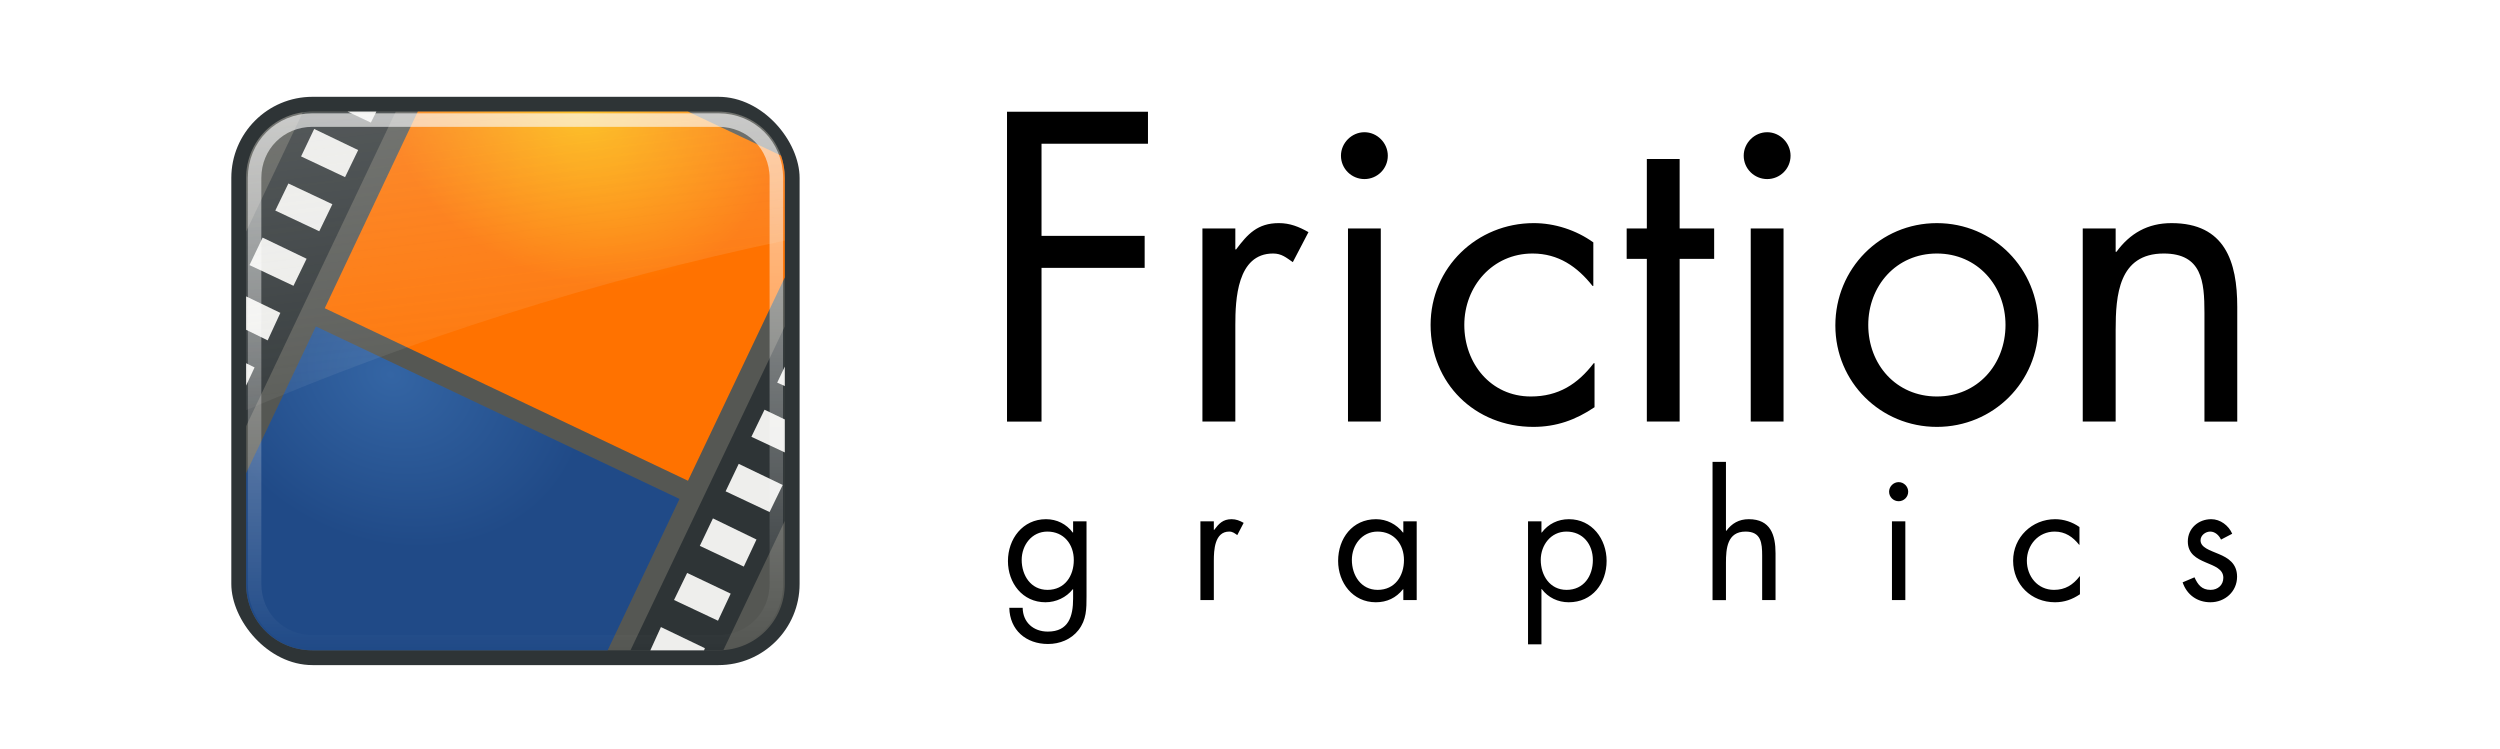 <?xml version="1.0" encoding="UTF-8" standalone="no"?>
<!-- Created with Friction - https://friction.graphics -->

<svg
   viewBox="0 0 267 80"
   version="1.1"
   id="svg117"
   width="267"
   height="80"
   sodipodi:docname="logo-black.svg"
   inkscape:version="1.2.2 (b0a8486541, 2022-12-01)"
   xmlns:inkscape="http://www.inkscape.org/namespaces/inkscape"
   xmlns:sodipodi="http://sodipodi.sourceforge.net/DTD/sodipodi-0.dtd"
   xmlns:xlink="http://www.w3.org/1999/xlink"
   xmlns="http://www.w3.org/2000/svg"
   xmlns:svg="http://www.w3.org/2000/svg">
  <sodipodi:namedview
     id="namedview201"
     pagecolor="#505050"
     bordercolor="#ffffff"
     borderopacity="1"
     inkscape:showpageshadow="0"
     inkscape:pageopacity="0"
     inkscape:pagecheckerboard="1"
     inkscape:deskcolor="#505050"
     showgrid="false"
     inkscape:zoom="5.1310861"
     inkscape:cx="129.89453"
     inkscape:cy="40.05"
     inkscape:window-width="1870"
     inkscape:window-height="1014"
     inkscape:window-x="50"
     inkscape:window-y="29"
     inkscape:window-maximized="1"
     inkscape:current-layer="svg117" />
  <g
     id="g59779"
     transform="matrix(0.613,0,0,0.613,11.852,3.264)"
     style="filter:url(#filter365)">
    <g
       id="g59864"
       transform="matrix(0.861,0,0,0.861,31.801,8.331)">
      <g
         id="g117"
         style="fill:#ffffff;fill-opacity:1"
         transform="matrix(0.21,0,0,0.21,66.091,-118.601)">
        <path
           d="m 503.103,622.235 c 0,0 0,-30.84 0,-30.84 0,0 -135.827,0 -135.827,0 0,0 0,298.529 0,298.529 0,0 33.256,0 33.256,0 0,0 0,-148.104 0,-148.104 0,0 99.381,0 99.381,0 0,0 0,-30.839 0,-30.839 0,0 -99.381,0 -99.381,0 0,0 0,-88.746 0,-88.746 z m 84.176,81.593 c 0,0 -31.71,0 -31.71,0 0,0 0,186.097 0,186.097 0,0 31.71,0 31.71,0 0,0 0,-93.097 0,-93.097 0,-24.072 1.547,-68.832 36.348,-68.832 8.314,0 12.666,3.964 19.046,8.314 0,0 15.08,-28.906 15.08,-28.906 -9.183,-5.22 -17.884,-8.701 -28.518,-8.701 -20.592,0 -30.163,10.634 -41.184,25.329 0,0 -0.773,0 -0.773,0 z m 140.164,0 c 0,0 -31.613,0 -31.613,0 0,0 0,186.097 0,186.097 0,0 31.613,0 31.613,0 z m -15.758,-92.711 c -12.277,0 -22.621,10.344 -22.621,22.623 0,12.664 10.344,22.524 22.621,22.524 12.277,0 22.525,-9.86 22.525,-22.524 0,-12.279 -10.248,-22.623 -22.525,-22.623 z M 932.24,717.265 C 915.611,705.374 895.021,698.703 874.816,698.703 c -54.62,0 -99.38,42.73 -99.38,98.124 0,56.264 42.729,98.221 98.994,98.221 22.137,0 40.795,-6.67 58.971,-18.948 0,0 0,-42.44 0,-42.44 0,0 -0.774,0 -0.774,0 -15.468,20.205 -34.028,32.096 -60.614,32.096 -38.766,0 -64.095,-32.096 -64.095,-68.928 0,-37.219 27.263,-68.832 65.738,-68.832 24.943,0 43.117,12.664 57.812,31.226 0,0 0.773,0 0.773,0 z m 83.172,15.854 c 0,0 33.256,0 33.256,0 0,0 0,-29.292 0,-29.292 0,0 -33.256,0 -33.256,0 0,0 0,-66.898 0,-66.898 0,0 -31.613,0 -31.613,0 0,0 0,66.898 0,66.898 0,0 -19.431,0 -19.431,0 0,0 0,29.292 0,29.292 0,0 19.431,0 19.431,0 0,0 0,156.805 0,156.805 0,0 31.613,0 31.613,0 z m 100.111,-29.292 c 0,0 -31.613,0 -31.613,0 0,0 0,186.097 0,186.097 0,0 31.613,0 31.613,0 z m -15.758,-92.711 c -12.277,0 -22.621,10.344 -22.621,22.623 0,12.664 10.344,22.524 22.621,22.524 12.277,0 22.525,-9.86 22.525,-22.524 0,-12.279 -10.248,-22.623 -22.525,-22.623 z m 163.518,283.931 c 54.234,0 97.835,-43.117 97.835,-97.737 0,-54.717 -43.215,-98.607 -97.835,-98.607 -54.62,0 -97.833,43.89 -97.833,98.607 0,54.621 43.599,97.737 97.833,97.737 z m 0,-167.052 c 39.152,0 66.125,31.226 66.125,68.832 0,38.089 -26.972,68.928 -66.125,68.928 -39.25,0 -66.125,-30.839 -66.125,-68.928 0,-37.606 26.875,-68.832 66.125,-68.832 z m 172.264,-24.168 c 0,0 -31.71,0 -31.71,0 0,0 0,186.097 0,186.097 0,0 31.71,0 31.71,0 0,0 0,-88.263 0,-88.263 0,-33.256 2.802,-73.665 46.306,-73.665 36.832,0 39.25,26.875 39.25,57.038 0,0 0,104.891 0,104.891 0,0 31.613,0 31.613,0 0,0 0,-110.498 0,-110.498 0,-43.503 -11.795,-80.723 -63.321,-80.723 -23.009,0 -40.024,9.862 -53.075,27.649 0,0 -0.773,0 -0.773,0 z"
           fill="rgba(255, 255, 255, 1)"
           id="FrictionPath"
           stroke="none"
           stroke-linejoin="round"
           stroke-width="6.72"
           stroke-linecap="round"
           style="fill:#000000;fill-opacity:1" />
        <path
           d="m 406.132,995.934 c 15.964,0 25.502,12.258 25.502,27.434 0,15.333 -8.711,28.734 -25.344,28.734 -16.161,0 -24.871,-14.032 -24.871,-28.892 0,-14.19 9.696,-27.276 24.714,-27.276 z m 37.761,-9.854 c 0,0 -12.928,0 -12.928,0 0,0 0,10.8 0,10.8 0,0 -0.315,0 -0.315,0 -6.149,-8.238 -15.333,-12.889 -25.818,-12.889 -22.467,0 -36.657,19.038 -36.657,40.362 0,21.127 14.032,39.692 36.144,39.692 10.209,0 20.181,-4.691 26.33,-12.574 0,0 0.315,0 0.315,0 0,0 0,9.026 0,9.026 0,17.107 -4.336,31.809 -24.359,31.809 -13.874,0 -24.044,-8.869 -24.241,-22.94 0,0 -12.889,0 -12.889,0 0.473,21.482 16.121,34.883 37.288,34.883 11.312,0 22.27,-4.336 29.365,-13.401 7.765,-10.012 7.765,-20.496 7.765,-32.597 z m 122.672,0 c 0,0 -12.928,0 -12.928,0 0,0 0,75.876 0,75.876 0,0 12.928,0 12.928,0 0,0 0,-37.958 0,-37.958 0,-9.815 0.632,-28.064 14.821,-28.064 3.39,0 5.163,1.616 7.765,3.39 0,0 6.149,-11.785 6.149,-11.785 -3.745,-2.128 -7.291,-3.547 -11.627,-3.547 -8.397,0 -12.298,4.336 -16.792,10.327 0,0 -0.316,0 -0.316,0 z m 157.717,9.854 c 16.002,0 25.502,12.258 25.502,27.434 0,15.333 -8.711,28.734 -25.344,28.734 -16.121,0 -24.872,-14.032 -24.872,-28.892 0,-14.19 9.697,-27.276 24.714,-27.276 z m 37.76,-9.854 c 0,0 -12.889,0 -12.889,0 0,0 0,10.8 0,10.8 0,0 -0.316,0 -0.316,0 -6.305,-8.041 -15.686,-12.889 -26.013,-12.889 -22.744,0 -36.5,18.565 -36.5,40.204 0,20.969 14.072,39.849 36.342,39.849 10.641,0 19.55,-4.178 26.171,-12.574 0,0 0.316,0 0.316,0 0,0 0,10.485 0,10.485 0,0 12.889,0 12.889,0 z m 144.248,9.854 c 15.963,0 25.502,12.258 25.502,27.434 0,15.333 -8.711,28.734 -25.344,28.734 -16.162,0 -24.872,-14.032 -24.872,-28.892 0,-14.19 9.697,-27.276 24.714,-27.276 z m -24.044,-9.854 c 0,0 -12.928,0 -12.928,0 0,0 0,118.485 0,118.485 0,0 12.928,0 12.928,0 0,0 0,-53.251 0,-53.251 0,0 0.316,0 0.316,0 6.11,8.238 15.648,12.731 25.974,12.731 22.782,0 36.5,-18.25 36.5,-39.849 0,-21.009 -14.031,-40.204 -36.342,-40.204 -10.485,0 -19.826,4.494 -26.132,12.889 0,0 -0.316,0 -0.316,0 z M 1047.108,928.769 c 0,0 0,133.187 0,133.187 0,0 12.928,0 12.928,0 0,0 0,-35.987 0,-35.987 0,-13.559 1.144,-30.035 18.88,-30.035 15.018,0 16.004,10.958 16.004,23.255 0,0 0,42.766 0,42.766 0,0 12.889,0 12.889,0 0,0 0,-45.053 0,-45.053 0,-17.737 -4.808,-32.912 -25.818,-32.912 -9.381,0 -16.318,4.021 -21.638,11.273 0,0 -0.316,-0.315 -0.316,-0.315 0,0 0,-66.179 0,-66.179 z m 185.773,57.311 c 0,0 -12.889,0 -12.889,0 0,0 0,75.876 0,75.876 0,0 12.889,0 12.889,0 z m -6.424,-37.8 c -5.006,0 -9.225,4.218 -9.225,9.223 0,5.163 4.218,9.184 9.225,9.184 5.005,0 9.183,-4.021 9.183,-9.184 0,-5.006 -4.178,-9.223 -9.183,-9.223 z m 174.216,43.279 c -6.779,-4.848 -15.175,-7.568 -23.412,-7.568 -22.27,0 -40.52,17.422 -40.52,40.007 0,22.94 17.422,40.047 40.362,40.047 9.027,0 16.634,-2.72 24.044,-7.726 0,0 0,-17.304 0,-17.304 0,0 -0.316,0 -0.316,0 -6.307,8.238 -13.875,13.086 -24.715,13.086 -15.806,0 -26.132,-13.086 -26.132,-28.104 0,-15.175 11.115,-28.064 26.803,-28.064 10.169,0 17.579,5.164 23.57,12.731 0,0 0.316,0 0.316,0 z m 147.181,6.464 c -3.39,-7.923 -11.471,-14.032 -20.182,-14.032 -12.259,0 -22.586,8.711 -22.586,21.442 0,23.926 34.213,18.092 34.213,35.041 0,6.937 -5.321,11.628 -12.257,11.628 -8.593,0 -12.298,-5.006 -15.53,-12.101 0,0 -11.431,4.848 -11.431,4.848 4.02,11.943 14.031,19.196 26.762,19.196 14.072,0 25.699,-10.327 25.699,-24.674 0,-12.771 -8.711,-18.092 -17.618,-21.797 -8.869,-3.745 -17.579,-6.307 -17.579,-13.244 0,-4.848 4.848,-8.396 9.341,-8.396 4.691,0 8.555,3.705 10.367,7.726 z"
           fill="rgba(255, 255, 255, 1)"
           id="GraphicsPath"
           stroke="none"
           stroke-linejoin="round"
           stroke-width="3.36"
           stroke-linecap="round"
           style="fill:#000000;fill-opacity:1" />
      </g>
      <g
         id="g97845"
         transform="matrix(2.738,0,0,2.738,-21.96,-1.539)">
        <rect
           id="rect2653"
           rx="6"
           height="42"
           width="42"
           y="1.5"
           x="3"
           fill="#2e3436" />
        <path
           id="path2659"
           fill="#555753"
           d="M 9,2.594 C 6.261,2.594 4.094,4.761 4.094,7.5 v 30 c 0,2.739 2.167,4.906 4.906,4.906 h 30 c 2.739,0 4.906,-2.167 4.906,-4.906 v -30 c 0,-2.739 -2.167,-4.906 -4.906,-4.906 h -30 z" />
        <path
           id="rect3256"
           fill="#2e3436"
           d="m 9,2.594 c -0.246,0 -0.483,0.029 -0.719,0.062 l -4.188,8.812 v 14.375 l 11.062,-23.25 h -6.156 z" />
        <path
           id="rect3258"
           fill="#2e3436"
           d="M 43.906,18.469 32.5,42.406 H 39 c 0.129,0 0.249,-0.022 0.375,-0.031 l 4.531,-9.531 v -14.375 z" />
        <path
           id="rect3260"
           fill="url(#radialGradient3930)"
           d="M 9.25,18.469 4.094,29.313 v 8.188 c 0,2.739 2.167,4.906 4.906,4.906 h 21.812 l 5.312,-11.188 -26.875,-12.75 z"
           style="fill:url(#radialGradient3930)" />
        <path
           id="rect3265"
           fill="#eeeeec"
           d="m 43.906,21.438 -0.562,1.188 0.562,0.25 z m -1.5,3.188 -0.969,2 2.469,1.156 v -2.438 l -1.5,-0.719 z m -1.906,4 -0.969,2.031 3.25,1.531 0.969,-2 -3.25,-1.562 z m -1.906,4.031 -0.969,2.031 3.25,1.531 0.938,-2 -3.219,-1.562 z m -1.906,4.031 -0.969,2 3.25,1.531 0.938,-2 -3.219,-1.531 z m -1.938,4 -0.781,1.719 h 3.969 l 0.062,-0.157 -3.25,-1.562 z" />
        <path
           id="path3433"
           fill="#eeeeec"
           d="m 11.594,2.594 1.719,0.812 0.406,-0.812 h -2.125 z M 9.125,3.875 8.156,5.906 l 3.25,1.531 0.969,-2 -3.25,-1.562 z m -1.906,4.031 -0.969,2 3.25,1.531 0.969,-2 z m -1.906,4 -0.969,2.031 3.25,1.531 0.969,-2 -3.25,-1.562 z m -1.219,4.344 V 18.719 L 5.688,19.5 6.625,17.469 4.094,16.25 Z m 0,4.938 v 1.656 l 0.625,-1.344 -0.625,-0.312 z" />
        <path
           id="path3362"
           fill="url(#radialGradient3928)"
           d="m 16.781,2.594 -6.875,14.531 26.844,12.75 7.156,-15.031 V 7.5 c 0,-0.581 -0.101,-1.142 -0.281,-1.656 l -6.875,-3.25 h -19.969 z"
           style="fill:url(#radialGradient3928)" />
        <path
           id="path3431"
           opacity="0.8"
           d="M 9,3.219 C 6.594,3.219 4.719,5.094 4.719,7.5 v 30 c 0,2.406 1.876,4.281 4.281,4.281 h 30 c 2.406,0 4.281,-1.876 4.281,-4.281 v -30 c 0,-2.406 -1.875,-4.281 -4.281,-4.281 h -30 z"
           stroke-dashoffset="30"
           stroke="url(#linearGradient2946)"
           stroke-linecap="round"
           fill="none"
           style="stroke:url(#linearGradient2946)" />
        <path
           id="path3451"
           opacity="0.6"
           fill="url(#linearGradient2500)"
           d="M 9,2.594 C 6.261,2.594 4.094,4.761 4.094,7.5 v 17.156 c 12.085,-5.133 25.681,-9.569 39.812,-12.531 V 7.5 c 0,-2.739 -2.167,-4.906 -4.906,-4.906 h -30 z"
           style="fill:url(#linearGradient2500)" />
      </g>
    </g>
  </g>
  <defs
     id="defs117">
    <linearGradient
       id="0x00007f7dd61d0860">
      <stop
         stop-color="rgba(0, 0, 187, 0.554)"
         offset="0"
         id="stop96" />
      <stop
         stop-color="rgba(255, 24, 255, 0.589)"
         offset="1"
         id="stop97" />
    </linearGradient>
    <linearGradient
       id="0x00007f7dd61d0f40">
      <stop
         stop-color="rgba(52, 101, 164, 1)"
         offset="0"
         id="stop98" />
      <stop
         stop-color="rgba(32, 74, 135, 1)"
         offset="1"
         id="stop99" />
    </linearGradient>
    <linearGradient
       id="0x00007f7dd61cbaf0">
      <stop
         stop-color="rgba(255, 183, 0, 1)"
         offset="0"
         id="stop100" />
      <stop
         stop-color="rgba(255, 114, 0, 1)"
         offset="1"
         id="stop101" />
    </linearGradient>
    <linearGradient
       id="0x00007f7dd661bfa0">
      <stop
         stop-color="rgba(238, 238, 236, 1)"
         offset="0"
         id="stop102" />
      <stop
         stop-color="rgba(238, 238, 236, 0)"
         offset="1"
         id="stop103" />
    </linearGradient>
    <linearGradient
       id="0x00007f7dd661dde0">
      <stop
         stop-color="rgba(238, 238, 236, 0.283)"
         offset="0"
         id="stop104" />
      <stop
         stop-color="rgba(238, 238, 236, 0)"
         offset="1"
         id="stop105" />
    </linearGradient>
    <linearGradient
       id="0x00007f7dd66200a0">
      <stop
         stop-color="rgba(83, 28, 187, 1)"
         offset="0"
         id="stop106" />
      <stop
         stop-color="rgba(255, 24, 255, 0.589)"
         offset="1"
         id="stop107" />
    </linearGradient>
    <linearGradient
       id="0x00007f7dd6622360">
      <stop
         stop-color="rgba(0, 0, 187, 0.182)"
         offset="0"
         id="stop108" />
      <stop
         stop-color="rgba(255, 24, 255, 0.589)"
         offset="1"
         id="stop109" />
    </linearGradient>
    <linearGradient
       id="0x00007f7dd6624990">
      <stop
         stop-color="rgba(52, 101, 164, 1)"
         offset="0"
         id="stop110" />
      <stop
         stop-color="rgba(32, 74, 135, 1)"
         offset="1"
         id="stop111" />
    </linearGradient>
    <linearGradient
       id="0x00007f7dd66268e0">
      <stop
         stop-color="rgba(255, 183, 0, 1)"
         offset="0"
         id="stop112" />
      <stop
         stop-color="rgba(255, 114, 0, 1)"
         offset="1"
         id="stop113" />
    </linearGradient>
    <linearGradient
       id="0x00007f7dd6628ba0">
      <stop
         stop-color="rgba(238, 238, 236, 1)"
         offset="0"
         id="stop114" />
      <stop
         stop-color="rgba(238, 238, 236, 0)"
         offset="1"
         id="stop115" />
    </linearGradient>
    <linearGradient
       id="0x00007f7dd662ae60">
      <stop
         stop-color="rgba(238, 238, 236, 0.283)"
         offset="0"
         id="stop116" />
      <stop
         stop-color="rgba(238, 238, 236, 0)"
         offset="1"
         id="stop117" />
    </linearGradient>
    <radialGradient
       gradientUnits="userSpaceOnUse"
       id="0x00007f7dd6717100"
       r="18.613"
       xlink:href="#0x00007f7dd6624990"
       cx="24.679"
       cy="40.355" />
    <radialGradient
       gradientUnits="userSpaceOnUse"
       id="0x00007f7dd674bf30"
       r="11.806"
       xlink:href="#0x00007f7dd66268e0"
       cx="41.368"
       cy="19.015" />
    <radialGradient
       gradientUnits="userSpaceOnUse"
       id="0x00007f7dd67610f0"
       r="32.9"
       xlink:href="#0x00007f7dd6628ba0"
       cx="23.706"
       cy="8.618" />
    <linearGradient
       y2="34.397"
       gradientUnits="userSpaceOnUse"
       id="0x00007f7dd676b2f0"
       xlink:href="#0x00007f7dd662ae60"
       x1="64.239"
       x2="-2.281"
       y1="-15.636" />
    <radialGradient
       id="radialGradient3930"
       xlink:href="#linearGradient3195"
       gradientUnits="userSpaceOnUse"
       cy="54.693"
       cx="34.994"
       gradientTransform="matrix(0.514,0.244,-0.202,0.426,7.841,-9.805)"
       r="26.132" />
    <linearGradient
       id="linearGradient3195">
      <stop
         id="stop3197"
         stop-color="#3465a4"
         offset="0" />
      <stop
         id="stop3199"
         stop-color="#204a87"
         offset="1" />
    </linearGradient>
    <radialGradient
       id="radialGradient3928"
       xlink:href="#linearGradient91644"
       gradientUnits="userSpaceOnUse"
       cy="14.209"
       cx="42.623"
       gradientTransform="matrix(0.514,0.244,-0.202,0.426,9.769,-13.865)"
       r="26.132" />
    <linearGradient
       id="linearGradient91644">
      <stop
         id="stop91640"
         stop-color="#3465a4"
         offset="0"
         style="stop-color:#ffb700;stop-opacity:1" />
      <stop
         id="stop91642"
         stop-color="#204a87"
         offset="1"
         style="stop-color:#ff7200;stop-opacity:1" />
    </linearGradient>
    <linearGradient
       id="linearGradient2946"
       gradientUnits="userSpaceOnUse"
       x2="0"
       y1="4.219"
       y2="43.781"
       gradientTransform="translate(0,-1.5)">
      <stop
         id="stop3435"
         stop-color="#ffffff"
         stop-opacity=".8"
         offset="0" />
      <stop
         id="stop3437"
         stop-color="#ffffff"
         stop-opacity="0"
         offset="1" />
    </linearGradient>
    <linearGradient
       id="linearGradient2500"
       y2="33.906"
       gradientUnits="userSpaceOnUse"
       x2="15.298"
       gradientTransform="translate(0,-1.5)"
       y1="-58.012"
       x1="4.094">
      <stop
         id="stop3458"
         stop-color="#eeeeec"
         offset="0" />
      <stop
         id="stop3460"
         stop-color="#eeeeec"
         stop-opacity="0"
         offset="1" />
    </linearGradient>
    <filter
       style="color-interpolation-filters:sRGB;"
       inkscape:label="Drop Shadow"
       id="filter365"
       x="-0.034"
       y="-0.121"
       width="1.071"
       height="1.252">
      <feFlood
         flood-opacity="0.498"
         flood-color="rgb(0,0,0)"
         result="flood"
         id="feFlood355" />
      <feComposite
         in="flood"
         in2="SourceGraphic"
         operator="in"
         result="composite1"
         id="feComposite357" />
      <feGaussianBlur
         in="composite1"
         stdDeviation="5"
         result="blur"
         id="feGaussianBlur359" />
      <feOffset
         dx="1"
         dy="1"
         result="offset"
         id="feOffset361" />
      <feComposite
         in="SourceGraphic"
         in2="offset"
         operator="over"
         result="composite2"
         id="feComposite363" />
    </filter>
  </defs>
</svg>
